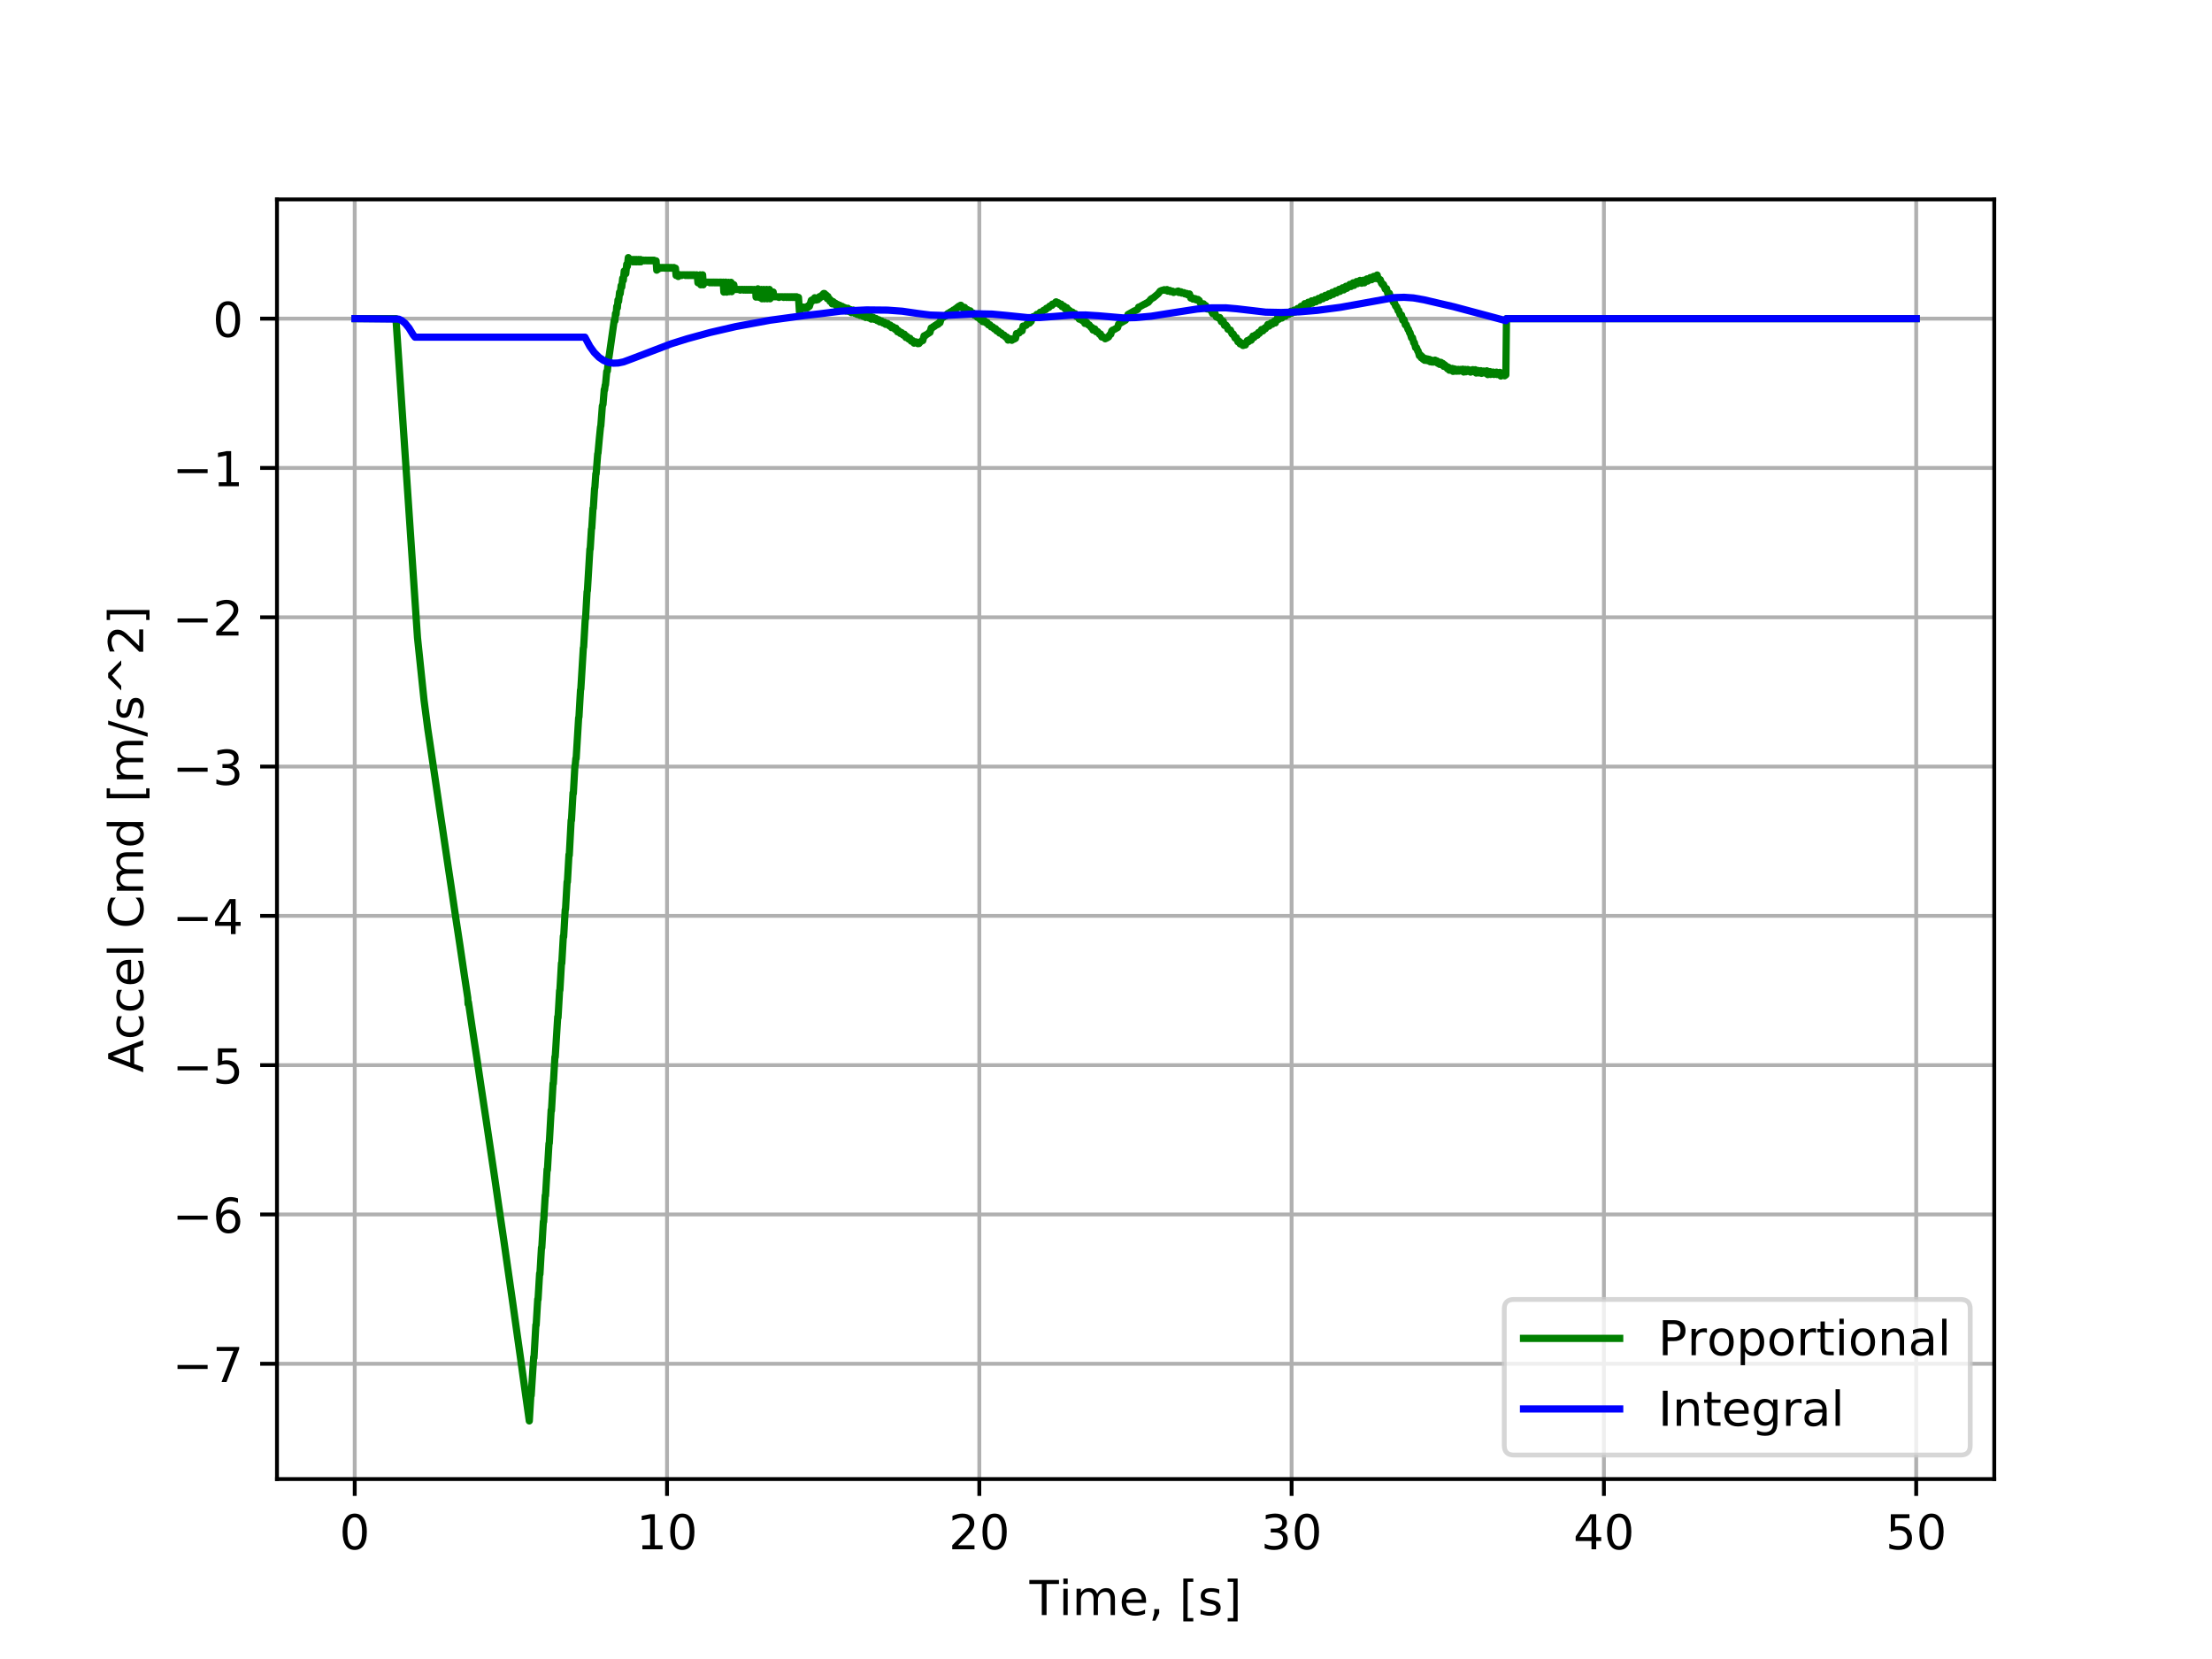 <?xml version="1.0" encoding="utf-8" standalone="no"?>
<!DOCTYPE svg PUBLIC "-//W3C//DTD SVG 1.1//EN"
  "http://www.w3.org/Graphics/SVG/1.1/DTD/svg11.dtd">
<!-- Created with matplotlib (http://matplotlib.org/) -->
<svg height="345pt" version="1.1" viewBox="0 0 460 345" width="460pt" xmlns="http://www.w3.org/2000/svg" xmlns:xlink="http://www.w3.org/1999/xlink">
 <defs>
  <style type="text/css">
*{stroke-linecap:butt;stroke-linejoin:round;}
  </style>
 </defs>
 <g id="figure_1">
  <g id="patch_1">
   <path d="M 0 345.6 
L 460.8 345.6 
L 460.8 0 
L 0 0 
z
" style="fill:#ffffff;"/>
  </g>
  <g id="axes_1">
   <g id="patch_2">
    <path d="M 57.6 307.584 
L 414.72 307.584 
L 414.72 41.472 
L 57.6 41.472 
z
" style="fill:#ffffff;"/>
   </g>
   <g id="matplotlib.axis_1">
    <g id="xtick_1">
     <g id="line2d_1">
      <path clip-path="url(#p06ecc1b782)" d="M 73.768 307.584 
L 73.768 41.472 
" style="fill:none;stroke:#b0b0b0;stroke-linecap:square;stroke-width:0.8;"/>
     </g>
     <g id="line2d_2">
      <defs>
       <path d="M 0 0 
L 0 3.5 
" id="m6fdcaa0d9f" style="stroke:#000000;stroke-width:0.8;"/>
      </defs>
      <g>
       <use style="stroke:#000000;stroke-width:0.8;" x="73.768" xlink:href="#m6fdcaa0d9f" y="307.584"/>
      </g>
     </g>
     <g id="text_1">
      <!-- 0 -->
      <defs>
       <path d="M 31.781 66.406 
Q 24.172 66.406 20.328 58.906 
Q 16.5 51.422 16.5 36.375 
Q 16.5 21.391 20.328 13.891 
Q 24.172 6.391 31.781 6.391 
Q 39.453 6.391 43.281 13.891 
Q 47.125 21.391 47.125 36.375 
Q 47.125 51.422 43.281 58.906 
Q 39.453 66.406 31.781 66.406 
z
M 31.781 74.219 
Q 44.047 74.219 50.516 64.516 
Q 56.984 54.828 56.984 36.375 
Q 56.984 17.969 50.516 8.266 
Q 44.047 -1.422 31.781 -1.422 
Q 19.531 -1.422 13.062 8.266 
Q 6.594 17.969 6.594 36.375 
Q 6.594 54.828 13.062 64.516 
Q 19.531 74.219 31.781 74.219 
z
" id="DejaVuSans-30"/>
      </defs>
      <g transform="translate(70.587 322.182)scale(0.1 -0.1)">
       <use xlink:href="#DejaVuSans-30"/>
      </g>
     </g>
    </g>
    <g id="xtick_2">
     <g id="line2d_3">
      <path clip-path="url(#p06ecc1b782)" d="M 138.712 307.584 
L 138.712 41.472 
" style="fill:none;stroke:#b0b0b0;stroke-linecap:square;stroke-width:0.8;"/>
     </g>
     <g id="line2d_4">
      <g>
       <use style="stroke:#000000;stroke-width:0.8;" x="138.712" xlink:href="#m6fdcaa0d9f" y="307.584"/>
      </g>
     </g>
     <g id="text_2">
      <!-- 10 -->
      <defs>
       <path d="M 12.406 8.297 
L 28.516 8.297 
L 28.516 63.922 
L 10.984 60.406 
L 10.984 69.391 
L 28.422 72.906 
L 38.281 72.906 
L 38.281 8.297 
L 54.391 8.297 
L 54.391 0 
L 12.406 0 
z
" id="DejaVuSans-31"/>
      </defs>
      <g transform="translate(132.349 322.182)scale(0.1 -0.1)">
       <use xlink:href="#DejaVuSans-31"/>
       <use x="63.623" xlink:href="#DejaVuSans-30"/>
      </g>
     </g>
    </g>
    <g id="xtick_3">
     <g id="line2d_5">
      <path clip-path="url(#p06ecc1b782)" d="M 203.656 307.584 
L 203.656 41.472 
" style="fill:none;stroke:#b0b0b0;stroke-linecap:square;stroke-width:0.8;"/>
     </g>
     <g id="line2d_6">
      <g>
       <use style="stroke:#000000;stroke-width:0.8;" x="203.656" xlink:href="#m6fdcaa0d9f" y="307.584"/>
      </g>
     </g>
     <g id="text_3">
      <!-- 20 -->
      <defs>
       <path d="M 19.188 8.297 
L 53.609 8.297 
L 53.609 0 
L 7.328 0 
L 7.328 8.297 
Q 12.938 14.109 22.625 23.891 
Q 32.328 33.688 34.812 36.531 
Q 39.547 41.844 41.422 45.531 
Q 43.312 49.219 43.312 52.781 
Q 43.312 58.594 39.234 62.25 
Q 35.156 65.922 28.609 65.922 
Q 23.969 65.922 18.812 64.312 
Q 13.672 62.703 7.812 59.422 
L 7.812 69.391 
Q 13.766 71.781 18.938 73 
Q 24.125 74.219 28.422 74.219 
Q 39.75 74.219 46.484 68.547 
Q 53.219 62.891 53.219 53.422 
Q 53.219 48.922 51.531 44.891 
Q 49.859 40.875 45.406 35.406 
Q 44.188 33.984 37.641 27.219 
Q 31.109 20.453 19.188 8.297 
z
" id="DejaVuSans-32"/>
      </defs>
      <g transform="translate(197.293 322.182)scale(0.1 -0.1)">
       <use xlink:href="#DejaVuSans-32"/>
       <use x="63.623" xlink:href="#DejaVuSans-30"/>
      </g>
     </g>
    </g>
    <g id="xtick_4">
     <g id="line2d_7">
      <path clip-path="url(#p06ecc1b782)" d="M 268.599 307.584 
L 268.599 41.472 
" style="fill:none;stroke:#b0b0b0;stroke-linecap:square;stroke-width:0.8;"/>
     </g>
     <g id="line2d_8">
      <g>
       <use style="stroke:#000000;stroke-width:0.8;" x="268.599" xlink:href="#m6fdcaa0d9f" y="307.584"/>
      </g>
     </g>
     <g id="text_4">
      <!-- 30 -->
      <defs>
       <path d="M 40.578 39.312 
Q 47.656 37.797 51.625 33 
Q 55.609 28.219 55.609 21.188 
Q 55.609 10.406 48.188 4.484 
Q 40.766 -1.422 27.094 -1.422 
Q 22.516 -1.422 17.656 -0.516 
Q 12.797 0.391 7.625 2.203 
L 7.625 11.719 
Q 11.719 9.328 16.594 8.109 
Q 21.484 6.891 26.812 6.891 
Q 36.078 6.891 40.938 10.547 
Q 45.797 14.203 45.797 21.188 
Q 45.797 27.641 41.281 31.266 
Q 36.766 34.906 28.719 34.906 
L 20.219 34.906 
L 20.219 43.016 
L 29.109 43.016 
Q 36.375 43.016 40.234 45.922 
Q 44.094 48.828 44.094 54.297 
Q 44.094 59.906 40.109 62.906 
Q 36.141 65.922 28.719 65.922 
Q 24.656 65.922 20.016 65.031 
Q 15.375 64.156 9.812 62.312 
L 9.812 71.094 
Q 15.438 72.656 20.344 73.438 
Q 25.25 74.219 29.594 74.219 
Q 40.828 74.219 47.359 69.109 
Q 53.906 64.016 53.906 55.328 
Q 53.906 49.266 50.438 45.094 
Q 46.969 40.922 40.578 39.312 
z
" id="DejaVuSans-33"/>
      </defs>
      <g transform="translate(262.237 322.182)scale(0.1 -0.1)">
       <use xlink:href="#DejaVuSans-33"/>
       <use x="63.623" xlink:href="#DejaVuSans-30"/>
      </g>
     </g>
    </g>
    <g id="xtick_5">
     <g id="line2d_9">
      <path clip-path="url(#p06ecc1b782)" d="M 333.543 307.584 
L 333.543 41.472 
" style="fill:none;stroke:#b0b0b0;stroke-linecap:square;stroke-width:0.8;"/>
     </g>
     <g id="line2d_10">
      <g>
       <use style="stroke:#000000;stroke-width:0.8;" x="333.543" xlink:href="#m6fdcaa0d9f" y="307.584"/>
      </g>
     </g>
     <g id="text_5">
      <!-- 40 -->
      <defs>
       <path d="M 37.797 64.312 
L 12.891 25.391 
L 37.797 25.391 
z
M 35.203 72.906 
L 47.609 72.906 
L 47.609 25.391 
L 58.016 25.391 
L 58.016 17.188 
L 47.609 17.188 
L 47.609 0 
L 37.797 0 
L 37.797 17.188 
L 4.891 17.188 
L 4.891 26.703 
z
" id="DejaVuSans-34"/>
      </defs>
      <g transform="translate(327.181 322.182)scale(0.1 -0.1)">
       <use xlink:href="#DejaVuSans-34"/>
       <use x="63.623" xlink:href="#DejaVuSans-30"/>
      </g>
     </g>
    </g>
    <g id="xtick_6">
     <g id="line2d_11">
      <path clip-path="url(#p06ecc1b782)" d="M 398.487 307.584 
L 398.487 41.472 
" style="fill:none;stroke:#b0b0b0;stroke-linecap:square;stroke-width:0.8;"/>
     </g>
     <g id="line2d_12">
      <g>
       <use style="stroke:#000000;stroke-width:0.8;" x="398.487" xlink:href="#m6fdcaa0d9f" y="307.584"/>
      </g>
     </g>
     <g id="text_6">
      <!-- 50 -->
      <defs>
       <path d="M 10.797 72.906 
L 49.516 72.906 
L 49.516 64.594 
L 19.828 64.594 
L 19.828 46.734 
Q 21.969 47.469 24.109 47.828 
Q 26.266 48.188 28.422 48.188 
Q 40.625 48.188 47.75 41.5 
Q 54.891 34.812 54.891 23.391 
Q 54.891 11.625 47.562 5.094 
Q 40.234 -1.422 26.906 -1.422 
Q 22.312 -1.422 17.547 -0.641 
Q 12.797 0.141 7.719 1.703 
L 7.719 11.625 
Q 12.109 9.234 16.797 8.062 
Q 21.484 6.891 26.703 6.891 
Q 35.156 6.891 40.078 11.328 
Q 45.016 15.766 45.016 23.391 
Q 45.016 31 40.078 35.438 
Q 35.156 39.891 26.703 39.891 
Q 22.75 39.891 18.812 39.016 
Q 14.891 38.141 10.797 36.281 
z
" id="DejaVuSans-35"/>
      </defs>
      <g transform="translate(392.125 322.182)scale(0.1 -0.1)">
       <use xlink:href="#DejaVuSans-35"/>
       <use x="63.623" xlink:href="#DejaVuSans-30"/>
      </g>
     </g>
    </g>
    <g id="text_7">
     <!-- Time, [s] -->
     <defs>
      <path d="M -0.297 72.906 
L 61.375 72.906 
L 61.375 64.594 
L 35.5 64.594 
L 35.5 0 
L 25.594 0 
L 25.594 64.594 
L -0.297 64.594 
z
" id="DejaVuSans-54"/>
      <path d="M 9.422 54.688 
L 18.406 54.688 
L 18.406 0 
L 9.422 0 
z
M 9.422 75.984 
L 18.406 75.984 
L 18.406 64.594 
L 9.422 64.594 
z
" id="DejaVuSans-69"/>
      <path d="M 52 44.188 
Q 55.375 50.25 60.062 53.125 
Q 64.75 56 71.094 56 
Q 79.641 56 84.281 50.016 
Q 88.922 44.047 88.922 33.016 
L 88.922 0 
L 79.891 0 
L 79.891 32.719 
Q 79.891 40.578 77.094 44.375 
Q 74.312 48.188 68.609 48.188 
Q 61.625 48.188 57.562 43.547 
Q 53.516 38.922 53.516 30.906 
L 53.516 0 
L 44.484 0 
L 44.484 32.719 
Q 44.484 40.625 41.703 44.406 
Q 38.922 48.188 33.109 48.188 
Q 26.219 48.188 22.156 43.531 
Q 18.109 38.875 18.109 30.906 
L 18.109 0 
L 9.078 0 
L 9.078 54.688 
L 18.109 54.688 
L 18.109 46.188 
Q 21.188 51.219 25.484 53.609 
Q 29.781 56 35.688 56 
Q 41.656 56 45.828 52.969 
Q 50 49.953 52 44.188 
z
" id="DejaVuSans-6d"/>
      <path d="M 56.203 29.594 
L 56.203 25.203 
L 14.891 25.203 
Q 15.484 15.922 20.484 11.062 
Q 25.484 6.203 34.422 6.203 
Q 39.594 6.203 44.453 7.469 
Q 49.312 8.734 54.109 11.281 
L 54.109 2.781 
Q 49.266 0.734 44.188 -0.344 
Q 39.109 -1.422 33.891 -1.422 
Q 20.797 -1.422 13.156 6.188 
Q 5.516 13.812 5.516 26.812 
Q 5.516 40.234 12.766 48.109 
Q 20.016 56 32.328 56 
Q 43.359 56 49.781 48.891 
Q 56.203 41.797 56.203 29.594 
z
M 47.219 32.234 
Q 47.125 39.594 43.094 43.984 
Q 39.062 48.391 32.422 48.391 
Q 24.906 48.391 20.391 44.141 
Q 15.875 39.891 15.188 32.172 
z
" id="DejaVuSans-65"/>
      <path d="M 11.719 12.406 
L 22.016 12.406 
L 22.016 4 
L 14.016 -11.625 
L 7.719 -11.625 
L 11.719 4 
z
" id="DejaVuSans-2c"/>
      <path id="DejaVuSans-20"/>
      <path d="M 8.594 75.984 
L 29.297 75.984 
L 29.297 69 
L 17.578 69 
L 17.578 -6.203 
L 29.297 -6.203 
L 29.297 -13.188 
L 8.594 -13.188 
z
" id="DejaVuSans-5b"/>
      <path d="M 44.281 53.078 
L 44.281 44.578 
Q 40.484 46.531 36.375 47.5 
Q 32.281 48.484 27.875 48.484 
Q 21.188 48.484 17.844 46.438 
Q 14.5 44.391 14.5 40.281 
Q 14.5 37.156 16.891 35.375 
Q 19.281 33.594 26.516 31.984 
L 29.594 31.297 
Q 39.156 29.25 43.188 25.516 
Q 47.219 21.781 47.219 15.094 
Q 47.219 7.469 41.188 3.016 
Q 35.156 -1.422 24.609 -1.422 
Q 20.219 -1.422 15.453 -0.562 
Q 10.688 0.297 5.422 2 
L 5.422 11.281 
Q 10.406 8.688 15.234 7.391 
Q 20.062 6.109 24.812 6.109 
Q 31.156 6.109 34.562 8.281 
Q 37.984 10.453 37.984 14.406 
Q 37.984 18.062 35.516 20.016 
Q 33.062 21.969 24.703 23.781 
L 21.578 24.516 
Q 13.234 26.266 9.516 29.906 
Q 5.812 33.547 5.812 39.891 
Q 5.812 47.609 11.281 51.797 
Q 16.75 56 26.812 56 
Q 31.781 56 36.172 55.266 
Q 40.578 54.547 44.281 53.078 
z
" id="DejaVuSans-73"/>
      <path d="M 30.422 75.984 
L 30.422 -13.188 
L 9.719 -13.188 
L 9.719 -6.203 
L 21.391 -6.203 
L 21.391 69 
L 9.719 69 
L 9.719 75.984 
z
" id="DejaVuSans-5d"/>
     </defs>
     <g transform="translate(214.088 335.861)scale(0.1 -0.1)">
      <use xlink:href="#DejaVuSans-54"/>
      <use x="61.037" xlink:href="#DejaVuSans-69"/>
      <use x="88.82" xlink:href="#DejaVuSans-6d"/>
      <use x="186.232" xlink:href="#DejaVuSans-65"/>
      <use x="247.756" xlink:href="#DejaVuSans-2c"/>
      <use x="279.543" xlink:href="#DejaVuSans-20"/>
      <use x="311.33" xlink:href="#DejaVuSans-5b"/>
      <use x="350.344" xlink:href="#DejaVuSans-73"/>
      <use x="402.443" xlink:href="#DejaVuSans-5d"/>
     </g>
    </g>
   </g>
   <g id="matplotlib.axis_2">
    <g id="ytick_1">
     <g id="line2d_13">
      <path clip-path="url(#p06ecc1b782)" d="M 57.6 283.604 
L 414.72 283.604 
" style="fill:none;stroke:#b0b0b0;stroke-linecap:square;stroke-width:0.8;"/>
     </g>
     <g id="line2d_14">
      <defs>
       <path d="M 0 0 
L -3.5 0 
" id="meefd6ab28c" style="stroke:#000000;stroke-width:0.8;"/>
      </defs>
      <g>
       <use style="stroke:#000000;stroke-width:0.8;" x="57.6" xlink:href="#meefd6ab28c" y="283.604"/>
      </g>
     </g>
     <g id="text_8">
      <!-- −7 -->
      <defs>
       <path d="M 10.594 35.5 
L 73.188 35.5 
L 73.188 27.203 
L 10.594 27.203 
z
" id="DejaVuSans-2212"/>
       <path d="M 8.203 72.906 
L 55.078 72.906 
L 55.078 68.703 
L 28.609 0 
L 18.312 0 
L 43.219 64.594 
L 8.203 64.594 
z
" id="DejaVuSans-37"/>
      </defs>
      <g transform="translate(35.858 287.404)scale(0.1 -0.1)">
       <use xlink:href="#DejaVuSans-2212"/>
       <use x="83.789" xlink:href="#DejaVuSans-37"/>
      </g>
     </g>
    </g>
    <g id="ytick_2">
     <g id="line2d_15">
      <path clip-path="url(#p06ecc1b782)" d="M 57.6 252.555 
L 414.72 252.555 
" style="fill:none;stroke:#b0b0b0;stroke-linecap:square;stroke-width:0.8;"/>
     </g>
     <g id="line2d_16">
      <g>
       <use style="stroke:#000000;stroke-width:0.8;" x="57.6" xlink:href="#meefd6ab28c" y="252.555"/>
      </g>
     </g>
     <g id="text_9">
      <!-- −6 -->
      <defs>
       <path d="M 33.016 40.375 
Q 26.375 40.375 22.484 35.828 
Q 18.609 31.297 18.609 23.391 
Q 18.609 15.531 22.484 10.953 
Q 26.375 6.391 33.016 6.391 
Q 39.656 6.391 43.531 10.953 
Q 47.406 15.531 47.406 23.391 
Q 47.406 31.297 43.531 35.828 
Q 39.656 40.375 33.016 40.375 
z
M 52.594 71.297 
L 52.594 62.312 
Q 48.875 64.062 45.094 64.984 
Q 41.312 65.922 37.594 65.922 
Q 27.828 65.922 22.672 59.328 
Q 17.531 52.734 16.797 39.406 
Q 19.672 43.656 24.016 45.922 
Q 28.375 48.188 33.594 48.188 
Q 44.578 48.188 50.953 41.516 
Q 57.328 34.859 57.328 23.391 
Q 57.328 12.156 50.688 5.359 
Q 44.047 -1.422 33.016 -1.422 
Q 20.359 -1.422 13.672 8.266 
Q 6.984 17.969 6.984 36.375 
Q 6.984 53.656 15.188 63.938 
Q 23.391 74.219 37.203 74.219 
Q 40.922 74.219 44.703 73.484 
Q 48.484 72.75 52.594 71.297 
z
" id="DejaVuSans-36"/>
      </defs>
      <g transform="translate(35.858 256.355)scale(0.1 -0.1)">
       <use xlink:href="#DejaVuSans-2212"/>
       <use x="83.789" xlink:href="#DejaVuSans-36"/>
      </g>
     </g>
    </g>
    <g id="ytick_3">
     <g id="line2d_17">
      <path clip-path="url(#p06ecc1b782)" d="M 57.6 221.507 
L 414.72 221.507 
" style="fill:none;stroke:#b0b0b0;stroke-linecap:square;stroke-width:0.8;"/>
     </g>
     <g id="line2d_18">
      <g>
       <use style="stroke:#000000;stroke-width:0.8;" x="57.6" xlink:href="#meefd6ab28c" y="221.507"/>
      </g>
     </g>
     <g id="text_10">
      <!-- −5 -->
      <g transform="translate(35.858 225.306)scale(0.1 -0.1)">
       <use xlink:href="#DejaVuSans-2212"/>
       <use x="83.789" xlink:href="#DejaVuSans-35"/>
      </g>
     </g>
    </g>
    <g id="ytick_4">
     <g id="line2d_19">
      <path clip-path="url(#p06ecc1b782)" d="M 57.6 190.458 
L 414.72 190.458 
" style="fill:none;stroke:#b0b0b0;stroke-linecap:square;stroke-width:0.8;"/>
     </g>
     <g id="line2d_20">
      <g>
       <use style="stroke:#000000;stroke-width:0.8;" x="57.6" xlink:href="#meefd6ab28c" y="190.458"/>
      </g>
     </g>
     <g id="text_11">
      <!-- −4 -->
      <g transform="translate(35.858 194.257)scale(0.1 -0.1)">
       <use xlink:href="#DejaVuSans-2212"/>
       <use x="83.789" xlink:href="#DejaVuSans-34"/>
      </g>
     </g>
    </g>
    <g id="ytick_5">
     <g id="line2d_21">
      <path clip-path="url(#p06ecc1b782)" d="M 57.6 159.409 
L 414.72 159.409 
" style="fill:none;stroke:#b0b0b0;stroke-linecap:square;stroke-width:0.8;"/>
     </g>
     <g id="line2d_22">
      <g>
       <use style="stroke:#000000;stroke-width:0.8;" x="57.6" xlink:href="#meefd6ab28c" y="159.409"/>
      </g>
     </g>
     <g id="text_12">
      <!-- −3 -->
      <g transform="translate(35.858 163.208)scale(0.1 -0.1)">
       <use xlink:href="#DejaVuSans-2212"/>
       <use x="83.789" xlink:href="#DejaVuSans-33"/>
      </g>
     </g>
    </g>
    <g id="ytick_6">
     <g id="line2d_23">
      <path clip-path="url(#p06ecc1b782)" d="M 57.6 128.36 
L 414.72 128.36 
" style="fill:none;stroke:#b0b0b0;stroke-linecap:square;stroke-width:0.8;"/>
     </g>
     <g id="line2d_24">
      <g>
       <use style="stroke:#000000;stroke-width:0.8;" x="57.6" xlink:href="#meefd6ab28c" y="128.36"/>
      </g>
     </g>
     <g id="text_13">
      <!-- −2 -->
      <g transform="translate(35.858 132.159)scale(0.1 -0.1)">
       <use xlink:href="#DejaVuSans-2212"/>
       <use x="83.789" xlink:href="#DejaVuSans-32"/>
      </g>
     </g>
    </g>
    <g id="ytick_7">
     <g id="line2d_25">
      <path clip-path="url(#p06ecc1b782)" d="M 57.6 97.311 
L 414.72 97.311 
" style="fill:none;stroke:#b0b0b0;stroke-linecap:square;stroke-width:0.8;"/>
     </g>
     <g id="line2d_26">
      <g>
       <use style="stroke:#000000;stroke-width:0.8;" x="57.6" xlink:href="#meefd6ab28c" y="97.311"/>
      </g>
     </g>
     <g id="text_14">
      <!-- −1 -->
      <g transform="translate(35.858 101.111)scale(0.1 -0.1)">
       <use xlink:href="#DejaVuSans-2212"/>
       <use x="83.789" xlink:href="#DejaVuSans-31"/>
      </g>
     </g>
    </g>
    <g id="ytick_8">
     <g id="line2d_27">
      <path clip-path="url(#p06ecc1b782)" d="M 57.6 66.263 
L 414.72 66.263 
" style="fill:none;stroke:#b0b0b0;stroke-linecap:square;stroke-width:0.8;"/>
     </g>
     <g id="line2d_28">
      <g>
       <use style="stroke:#000000;stroke-width:0.8;" x="57.6" xlink:href="#meefd6ab28c" y="66.263"/>
      </g>
     </g>
     <g id="text_15">
      <!-- 0 -->
      <g transform="translate(44.237 70.062)scale(0.1 -0.1)">
       <use xlink:href="#DejaVuSans-30"/>
      </g>
     </g>
    </g>
    <g id="text_16">
     <!-- Accel Cmd [m/s^2] -->
     <defs>
      <path d="M 34.188 63.188 
L 20.797 26.906 
L 47.609 26.906 
z
M 28.609 72.906 
L 39.797 72.906 
L 67.578 0 
L 57.328 0 
L 50.688 18.703 
L 17.828 18.703 
L 11.188 0 
L 0.781 0 
z
" id="DejaVuSans-41"/>
      <path d="M 48.781 52.594 
L 48.781 44.188 
Q 44.969 46.297 41.141 47.344 
Q 37.312 48.391 33.406 48.391 
Q 24.656 48.391 19.812 42.844 
Q 14.984 37.312 14.984 27.297 
Q 14.984 17.281 19.812 11.734 
Q 24.656 6.203 33.406 6.203 
Q 37.312 6.203 41.141 7.25 
Q 44.969 8.297 48.781 10.406 
L 48.781 2.094 
Q 45.016 0.344 40.984 -0.531 
Q 36.969 -1.422 32.422 -1.422 
Q 20.062 -1.422 12.781 6.344 
Q 5.516 14.109 5.516 27.297 
Q 5.516 40.672 12.859 48.328 
Q 20.219 56 33.016 56 
Q 37.156 56 41.109 55.141 
Q 45.062 54.297 48.781 52.594 
z
" id="DejaVuSans-63"/>
      <path d="M 9.422 75.984 
L 18.406 75.984 
L 18.406 0 
L 9.422 0 
z
" id="DejaVuSans-6c"/>
      <path d="M 64.406 67.281 
L 64.406 56.891 
Q 59.422 61.531 53.781 63.812 
Q 48.141 66.109 41.797 66.109 
Q 29.297 66.109 22.656 58.469 
Q 16.016 50.828 16.016 36.375 
Q 16.016 21.969 22.656 14.328 
Q 29.297 6.688 41.797 6.688 
Q 48.141 6.688 53.781 8.984 
Q 59.422 11.281 64.406 15.922 
L 64.406 5.609 
Q 59.234 2.094 53.438 0.328 
Q 47.656 -1.422 41.219 -1.422 
Q 24.656 -1.422 15.125 8.703 
Q 5.609 18.844 5.609 36.375 
Q 5.609 53.953 15.125 64.078 
Q 24.656 74.219 41.219 74.219 
Q 47.75 74.219 53.531 72.484 
Q 59.328 70.75 64.406 67.281 
z
" id="DejaVuSans-43"/>
      <path d="M 45.406 46.391 
L 45.406 75.984 
L 54.391 75.984 
L 54.391 0 
L 45.406 0 
L 45.406 8.203 
Q 42.578 3.328 38.25 0.953 
Q 33.938 -1.422 27.875 -1.422 
Q 17.969 -1.422 11.734 6.484 
Q 5.516 14.406 5.516 27.297 
Q 5.516 40.188 11.734 48.094 
Q 17.969 56 27.875 56 
Q 33.938 56 38.25 53.625 
Q 42.578 51.266 45.406 46.391 
z
M 14.797 27.297 
Q 14.797 17.391 18.875 11.75 
Q 22.953 6.109 30.078 6.109 
Q 37.203 6.109 41.297 11.75 
Q 45.406 17.391 45.406 27.297 
Q 45.406 37.203 41.297 42.844 
Q 37.203 48.484 30.078 48.484 
Q 22.953 48.484 18.875 42.844 
Q 14.797 37.203 14.797 27.297 
z
" id="DejaVuSans-64"/>
      <path d="M 25.391 72.906 
L 33.688 72.906 
L 8.297 -9.281 
L 0 -9.281 
z
" id="DejaVuSans-2f"/>
      <path d="M 46.688 72.906 
L 73.188 45.703 
L 63.375 45.703 
L 41.891 64.984 
L 20.406 45.703 
L 10.594 45.703 
L 37.109 72.906 
z
" id="DejaVuSans-5e"/>
     </defs>
     <g transform="translate(29.778 223.058)rotate(-90)scale(0.1 -0.1)">
      <use xlink:href="#DejaVuSans-41"/>
      <use x="68.393" xlink:href="#DejaVuSans-63"/>
      <use x="123.373" xlink:href="#DejaVuSans-63"/>
      <use x="178.354" xlink:href="#DejaVuSans-65"/>
      <use x="239.877" xlink:href="#DejaVuSans-6c"/>
      <use x="267.66" xlink:href="#DejaVuSans-20"/>
      <use x="299.447" xlink:href="#DejaVuSans-43"/>
      <use x="369.271" xlink:href="#DejaVuSans-6d"/>
      <use x="466.684" xlink:href="#DejaVuSans-64"/>
      <use x="530.16" xlink:href="#DejaVuSans-20"/>
      <use x="561.947" xlink:href="#DejaVuSans-5b"/>
      <use x="600.961" xlink:href="#DejaVuSans-6d"/>
      <use x="698.373" xlink:href="#DejaVuSans-2f"/>
      <use x="732.064" xlink:href="#DejaVuSans-73"/>
      <use x="784.164" xlink:href="#DejaVuSans-5e"/>
      <use x="867.953" xlink:href="#DejaVuSans-32"/>
      <use x="931.576" xlink:href="#DejaVuSans-5d"/>
     </g>
    </g>
   </g>
   <g id="line2d_29">
    <path clip-path="url(#p06ecc1b782)" d="M 73.833 66.263 
L 82.34 66.263 
L 86.822 132.626 
L 88.185 145.64 
L 88.965 151.627 
L 89.419 154.661 
L 91.433 168.335 
L 91.952 171.799 
L 93.251 180.584 
L 93.835 184.474 
L 94.939 191.938 
L 95.654 196.64 
L 96.628 203.231 
L 97.277 207.506 
L 97.342 208.787 
L 97.407 208.386 
L 98.252 214.074 
L 99.226 220.471 
L 100.005 225.738 
L 101.109 233.023 
L 101.824 237.859 
L 102.863 244.85 
L 103.642 250.276 
L 104.746 257.781 
L 105.59 263.7 
L 106.564 270.491 
L 107.409 276.495 
L 108.513 284.345 
L 109.357 290.441 
L 110.071 295.488 
L 110.396 290.148 
L 110.461 290.216 
L 110.981 282.206 
L 111.046 282.389 
L 111.435 275.519 
L 111.5 275.582 
L 111.825 270.176 
L 111.89 270.237 
L 112.215 264.813 
L 112.28 264.991 
L 112.604 259.43 
L 112.669 259.481 
L 112.994 254.021 
L 113.059 254.077 
L 113.384 248.599 
L 113.449 248.654 
L 113.773 243.158 
L 113.838 243.331 
L 114.163 237.818 
L 114.228 237.741 
L 114.617 230.815 
L 114.682 230.986 
L 115.007 225.311 
L 115.072 225.352 
L 115.397 219.781 
L 115.462 219.826 
L 115.981 211.458 
L 116.046 211.624 
L 116.371 206.008 
L 116.436 205.921 
L 116.761 200.287 
L 116.826 200.326 
L 117.15 194.675 
L 117.215 194.837 
L 117.54 189.167 
L 117.605 189.074 
L 117.93 183.386 
L 117.995 183.421 
L 118.319 177.715 
L 118.384 177.873 
L 118.774 170.581 
L 118.839 170.612 
L 119.164 164.866 
L 119.229 165.022 
L 119.553 159.296 
L 119.618 159.156 
L 119.748 157.73 
L 119.813 157.757 
L 120.333 149.273 
L 120.398 149.102 
L 120.722 143.473 
L 120.787 143.309 
L 121.307 134.739 
L 121.372 134.581 
L 121.696 128.889 
L 121.761 128.74 
L 122.086 123.022 
L 122.151 122.879 
L 122.671 114.181 
L 122.735 114.179 
L 122.995 110.006 
L 123.06 109.881 
L 123.32 105.693 
L 123.385 105.702 
L 123.645 101.577 
L 123.71 101.379 
L 123.904 98.526 
L 123.969 98.539 
L 124.294 94.391 
L 124.359 94.214 
L 124.619 91.367 
L 124.879 88.776 
L 124.944 88.597 
L 125.268 84.369 
L 125.398 84.141 
L 125.658 80.99 
L 125.723 81.125 
L 125.853 80.079 
L 125.918 80.031 
L 126.178 77.249 
L 126.307 77.152 
L 126.567 74.366 
L 126.632 74.317 
L 127.736 66.573 
L 127.801 66.657 
L 127.866 66.74 
L 127.996 65.192 
L 128.061 65.276 
L 128.126 65.359 
L 128.256 63.717 
L 128.321 63.8 
L 128.386 64.017 
L 128.515 62.372 
L 128.58 62.455 
L 128.645 62.672 
L 128.775 61.4 
L 128.84 60.774 
L 128.905 60.857 
L 128.97 61.075 
L 129.1 60.013 
L 129.165 59.389 
L 129.23 59.472 
L 129.295 59.689 
L 129.49 57.868 
L 129.555 58.085 
L 129.62 58.302 
L 129.814 56.347 
L 129.944 56.781 
L 130.009 56.479 
L 130.074 56.696 
L 130.139 56.913 
L 130.334 54.957 
L 130.464 55.391 
L 130.659 53.568 
L 130.789 53.836 
L 130.853 54.188 
L 130.918 53.836 
L 130.983 54.322 
L 131.048 53.969 
L 131.178 53.969 
L 131.243 54.321 
L 131.373 53.969 
L 131.438 54.321 
L 131.568 53.968 
L 131.633 54.455 
L 131.763 53.968 
L 131.828 53.968 
L 131.893 54.32 
L 132.022 53.968 
L 132.087 54.454 
L 132.152 54.102 
L 132.282 53.967 
L 132.347 53.967 
L 132.412 54.454 
L 132.477 54.101 
L 132.607 54.101 
L 132.737 53.967 
L 132.802 53.967 
L 132.867 54.453 
L 132.932 54.101 
L 133.062 54.236 
L 133.191 53.967 
L 133.256 54.453 
L 133.321 54.236 
L 133.451 54.236 
L 133.581 54.101 
L 133.906 54.101 
L 134.036 54.236 
L 134.101 54.236 
L 134.231 54.102 
L 134.36 54.102 
L 134.49 54.236 
L 134.555 54.236 
L 134.685 54.102 
L 134.815 54.237 
L 134.88 54.237 
L 134.945 54.103 
L 135.075 54.237 
L 135.14 54.237 
L 135.205 54.103 
L 135.335 54.238 
L 135.4 54.238 
L 135.464 54.103 
L 135.594 54.238 
L 135.659 54.238 
L 135.724 54.104 
L 135.854 54.239 
L 135.919 54.239 
L 135.984 54.104 
L 136.114 54.239 
L 136.439 54.24 
L 136.569 56.185 
L 136.763 55.625 
L 136.828 55.491 
L 136.893 55.977 
L 136.958 55.625 
L 137.413 55.625 
L 137.543 55.76 
L 137.608 55.76 
L 137.738 55.626 
L 137.997 55.626 
L 138.127 55.76 
L 138.192 55.76 
L 138.322 55.626 
L 138.452 55.761 
L 138.517 55.761 
L 138.647 55.626 
L 138.777 55.761 
L 138.842 55.761 
L 138.907 55.627 
L 139.036 55.761 
L 139.101 55.761 
L 139.166 55.627 
L 139.296 55.762 
L 139.361 55.762 
L 139.426 55.628 
L 139.556 55.762 
L 139.621 55.762 
L 139.686 55.628 
L 139.816 55.762 
L 140.076 55.763 
L 140.14 55.629 
L 140.27 55.763 
L 140.465 55.764 
L 140.595 57.283 
L 140.725 57.283 
L 140.92 57.014 
L 140.985 57.014 
L 141.05 57.5 
L 141.115 57.148 
L 141.569 57.148 
L 141.699 57.283 
L 141.764 57.283 
L 141.894 57.149 
L 142.413 57.149 
L 142.543 57.283 
L 142.608 57.283 
L 142.738 57.149 
L 142.803 57.149 
L 142.933 57.283 
L 142.998 57.283 
L 143.063 57.149 
L 143.193 57.284 
L 143.258 57.284 
L 143.388 57.15 
L 143.518 57.284 
L 143.582 57.284 
L 143.647 57.15 
L 143.777 57.284 
L 143.842 57.284 
L 143.907 57.15 
L 144.037 57.285 
L 144.102 57.285 
L 144.167 57.151 
L 144.297 57.285 
L 144.362 57.285 
L 144.427 57.151 
L 144.557 57.285 
L 144.816 57.286 
L 144.881 57.152 
L 145.011 57.286 
L 145.141 58.805 
L 145.271 58.805 
L 145.401 58.536 
L 145.596 57.152 
L 145.726 59.23 
L 146.115 57.152 
L 146.245 59.23 
L 146.44 58.671 
L 147.479 58.671 
L 147.609 58.805 
L 147.674 58.805 
L 147.804 58.671 
L 147.934 58.671 
L 148.064 58.805 
L 148.129 58.805 
L 148.258 58.671 
L 148.388 58.671 
L 148.518 58.805 
L 148.583 58.805 
L 148.648 58.671 
L 148.778 58.806 
L 148.843 58.806 
L 148.908 58.672 
L 149.038 58.806 
L 149.103 58.806 
L 149.233 58.672 
L 149.362 58.806 
L 149.622 58.807 
L 149.687 58.672 
L 149.817 58.807 
L 149.882 58.807 
L 149.947 58.673 
L 150.077 58.807 
L 150.337 58.807 
L 150.402 58.673 
L 150.531 60.75 
L 150.921 58.673 
L 151.116 60.75 
L 151.246 60.191 
L 151.311 60.191 
L 151.506 58.712 
L 151.636 60.655 
L 151.765 60.191 
L 151.83 60.191 
L 152.025 58.712 
L 152.155 60.655 
L 152.285 60.191 
L 152.48 60.191 
L 152.61 59.205 
L 152.74 60.191 
L 153.779 60.191 
L 153.909 60.326 
L 153.973 60.326 
L 154.103 60.192 
L 154.493 60.192 
L 154.623 60.326 
L 154.688 60.326 
L 154.818 60.192 
L 154.883 60.192 
L 155.013 60.326 
L 155.078 60.326 
L 155.207 60.192 
L 155.337 60.326 
L 155.402 60.326 
L 155.532 60.192 
L 155.662 60.326 
L 155.727 60.326 
L 155.857 60.192 
L 155.987 60.327 
L 156.052 60.327 
L 156.117 60.193 
L 156.247 60.327 
L 156.311 60.327 
L 156.376 60.193 
L 156.506 60.327 
L 156.766 60.327 
L 156.831 60.193 
L 156.961 60.327 
L 157.156 60.328 
L 157.221 61.784 
L 157.286 61.711 
L 157.351 61.711 
L 157.61 60.06 
L 157.87 61.845 
L 158 61.845 
L 158.195 60.594 
L 158.325 60.194 
L 158.455 62.136 
L 158.844 60.194 
L 158.974 62.136 
L 159.104 61.711 
L 159.169 61.711 
L 159.429 60.194 
L 159.559 62.136 
L 159.754 61.711 
L 159.818 61.577 
L 160.013 60.194 
L 160.143 62.136 
L 160.273 61.711 
L 160.663 61.711 
L 160.793 60.728 
L 160.922 61.711 
L 161.832 61.711 
L 161.962 61.845 
L 162.027 61.845 
L 162.156 61.711 
L 162.806 61.711 
L 162.936 61.845 
L 163.001 61.845 
L 163.131 61.711 
L 163.39 61.711 
L 163.52 61.845 
L 163.585 61.845 
L 163.715 61.711 
L 163.845 61.711 
L 163.975 61.845 
L 164.04 61.845 
L 164.17 61.712 
L 164.3 61.846 
L 164.365 61.846 
L 164.494 61.712 
L 164.559 61.712 
L 164.689 61.846 
L 164.754 61.846 
L 164.819 61.712 
L 164.949 61.846 
L 165.014 61.846 
L 165.144 61.712 
L 165.274 61.846 
L 165.339 61.846 
L 165.404 61.712 
L 165.534 61.846 
L 165.598 61.846 
L 165.663 61.712 
L 165.793 61.846 
L 166.053 61.847 
L 166.248 64.813 
L 166.313 64.813 
L 166.573 63.921 
L 166.638 63.921 
L 166.703 64.096 
L 166.832 63.92 
L 166.897 64.096 
L 167.027 63.853 
L 167.092 64.096 
L 167.157 63.92 
L 167.222 64.096 
L 167.287 63.92 
L 167.352 64.163 
L 167.547 63.853 
L 167.612 64.096 
L 167.677 63.92 
L 167.742 64.096 
L 167.871 63.825 
L 167.936 64.001 
L 168.066 63.58 
L 168.131 63.823 
L 168.196 63.637 
L 168.261 63.459 
L 168.326 63.702 
L 168.716 62.454 
L 168.781 62.696 
L 168.911 62.342 
L 168.976 62.585 
L 169.04 62.407 
L 169.105 62.241 
L 169.17 62.484 
L 169.43 61.914 
L 169.56 62.4 
L 169.625 62.337 
L 169.755 62.404 
L 169.95 62.178 
L 170.015 62.077 
L 170.08 62.32 
L 170.274 61.919 
L 170.339 61.919 
L 170.404 61.693 
L 170.469 62.003 
L 170.664 61.601 
L 170.729 61.601 
L 170.859 61.443 
L 170.924 61.686 
L 170.989 61.508 
L 171.184 61.126 
L 171.314 61.025 
L 171.443 61.035 
L 171.573 61.587 
L 171.638 61.466 
L 171.768 61.308 
L 172.028 62.106 
L 172.158 61.638 
L 172.288 62.19 
L 172.353 62.125 
L 172.483 62.135 
L 172.612 62.688 
L 172.677 62.623 
L 172.807 62.464 
L 173.067 63.193 
L 173.262 62.725 
L 173.522 63.268 
L 173.651 63.042 
L 173.716 63.042 
L 173.911 63.585 
L 173.976 63.416 
L 174.041 63.592 
L 174.171 63.292 
L 174.366 64.02 
L 174.561 63.655 
L 174.626 63.486 
L 174.82 64.214 
L 174.95 63.893 
L 175.015 64.136 
L 175.145 63.714 
L 175.34 64.441 
L 175.405 64.244 
L 175.47 64.42 
L 175.6 63.941 
L 175.665 64.183 
L 175.73 63.998 
L 175.925 64.658 
L 175.989 64.417 
L 176.054 64.281 
L 176.119 64.523 
L 176.314 64.101 
L 176.509 64.762 
L 176.574 64.553 
L 176.639 64.553 
L 176.704 64.383 
L 176.769 64.559 
L 176.834 64.373 
L 177.029 65.034 
L 177.223 64.654 
L 177.288 64.83 
L 177.418 64.474 
L 177.743 65.167 
L 177.938 64.743 
L 178.003 64.919 
L 178.068 64.733 
L 178.263 65.394 
L 178.327 65.183 
L 178.392 65.012 
L 178.457 65.255 
L 178.522 65.002 
L 178.587 65.245 
L 178.652 64.937 
L 178.847 65.598 
L 178.977 65.281 
L 179.042 65.456 
L 179.172 65.1 
L 179.496 65.791 
L 179.691 65.367 
L 179.756 65.543 
L 179.821 65.356 
L 180.016 66.018 
L 180.081 65.804 
L 180.211 65.633 
L 180.276 65.809 
L 180.406 65.385 
L 180.6 66.046 
L 180.665 65.898 
L 180.73 66.141 
L 180.795 65.888 
L 180.86 66.131 
L 180.99 65.706 
L 181.185 66.368 
L 181.25 66.163 
L 181.315 66.339 
L 181.38 66.152 
L 181.445 66.328 
L 181.575 65.97 
L 181.834 66.416 
L 182.029 66.405 
L 182.159 66.223 
L 182.419 66.678 
L 182.744 66.486 
L 182.938 66.94 
L 183.068 66.93 
L 183.133 66.93 
L 183.263 66.747 
L 183.328 66.747 
L 183.653 67.19 
L 183.718 67.18 
L 183.848 67.008 
L 183.913 66.997 
L 184.172 67.451 
L 184.367 67.44 
L 184.497 67.257 
L 184.562 67.257 
L 184.952 67.78 
L 185.082 67.608 
L 185.147 67.604 
L 185.406 68.137 
L 185.601 68.133 
L 185.731 67.955 
L 186.121 68.482 
L 186.251 68.477 
L 186.316 68.236 
L 186.381 68.42 
L 186.64 69.003 
L 186.835 68.756 
L 186.965 69.003 
L 187.225 69.342 
L 187.29 69.342 
L 187.355 69.099 
L 187.42 69.162 
L 187.485 69.162 
L 187.809 69.682 
L 187.939 69.677 
L 188.004 69.677 
L 188.069 69.496 
L 188.394 70.196 
L 188.589 69.947 
L 188.718 70.194 
L 188.978 70.526 
L 189.108 70.459 
L 189.238 70.343 
L 189.498 70.946 
L 189.563 70.857 
L 189.693 70.852 
L 189.823 70.847 
L 190.082 71.364 
L 190.472 71.102 
L 190.537 71.102 
L 190.862 71.467 
L 191.121 71.441 
L 191.186 71.188 
L 191.251 71.244 
L 191.706 70.864 
L 191.901 70.832 
L 192.161 69.842 
L 192.355 69.87 
L 192.485 69.665 
L 192.745 69.553 
L 192.94 69.397 
L 193.135 69.295 
L 193.265 69.089 
L 193.394 69.127 
L 193.654 68.201 
L 193.914 68.153 
L 194.044 67.945 
L 194.304 67.896 
L 194.434 67.687 
L 194.693 67.637 
L 194.823 67.427 
L 195.083 67.444 
L 195.213 67.171 
L 195.473 67.12 
L 195.732 66.258 
L 195.862 66.171 
L 195.992 65.957 
L 196.187 65.985 
L 196.577 65.663 
L 196.642 65.718 
L 196.836 65.428 
L 197.031 65.455 
L 197.096 65.191 
L 197.161 65.245 
L 197.356 65.211 
L 197.551 64.918 
L 197.746 64.944 
L 197.876 64.733 
L 198.135 64.683 
L 198.265 64.47 
L 198.525 64.42 
L 198.72 64.192 
L 198.915 64.155 
L 199.045 63.941 
L 199.174 63.919 
L 199.304 63.896 
L 199.369 63.689 
L 199.434 63.741 
L 199.759 63.487 
L 199.824 63.48 
L 200.278 64.132 
L 200.603 63.922 
L 200.798 64.427 
L 200.863 64.399 
L 201.188 64.383 
L 201.512 64.849 
L 201.772 64.636 
L 202.032 65.304 
L 202.162 65.099 
L 202.357 65.091 
L 202.616 65.559 
L 202.941 65.543 
L 203.266 66 
L 203.396 65.992 
L 203.526 65.725 
L 203.85 66.447 
L 204.045 66.17 
L 204.175 66.421 
L 204.37 66.891 
L 204.435 66.681 
L 204.695 66.672 
L 205.019 67.121 
L 205.279 67.044 
L 205.539 67.558 
L 205.864 67.54 
L 206.123 67.993 
L 206.448 67.974 
L 206.773 68.415 
L 207.033 68.338 
L 207.292 68.843 
L 207.617 68.825 
L 207.877 69.269 
L 208.202 69.25 
L 208.526 69.682 
L 208.786 69.672 
L 209.111 70.101 
L 209.371 70.081 
L 209.63 70.726 
L 209.825 70.439 
L 210.215 70.466 
L 210.41 70.771 
L 210.605 70.635 
L 210.994 70.475 
L 211.189 70.355 
L 211.384 69.362 
L 211.579 69.357 
L 211.968 69.22 
L 212.163 68.875 
L 212.553 68.804 
L 212.748 67.808 
L 212.943 67.8 
L 213.397 67.647 
L 213.527 67.386 
L 214.112 67.185 
L 214.241 66.921 
L 214.436 66.853 
L 214.631 66.141 
L 214.761 66.096 
L 214.891 65.831 
L 215.021 65.853 
L 215.475 65.701 
L 215.605 65.377 
L 216.125 65.267 
L 216.32 64.917 
L 216.45 64.937 
L 216.839 64.747 
L 217.034 64.518 
L 217.164 64.481 
L 217.489 64.369 
L 217.619 64.107 
L 218.138 63.93 
L 218.268 63.665 
L 218.788 63.498 
L 218.852 63.244 
L 218.917 63.286 
L 219.112 63.166 
L 219.437 63.06 
L 219.567 62.792 
L 219.632 62.765 
L 219.827 62.972 
L 220.086 62.958 
L 220.346 63.324 
L 220.671 63.241 
L 220.866 63.769 
L 221.061 63.658 
L 221.255 63.644 
L 221.515 64.252 
L 221.58 64.237 
L 221.71 64.003 
L 221.84 63.988 
L 222.23 64.579 
L 222.424 64.565 
L 222.684 64.918 
L 223.009 64.888 
L 223.269 65.49 
L 223.593 65.222 
L 223.853 65.822 
L 224.178 65.792 
L 224.438 66.376 
L 224.568 66.135 
L 224.762 66.051 
L 225.087 66.701 
L 225.347 66.671 
L 225.607 67.266 
L 225.672 67.251 
L 225.801 67.006 
L 225.931 66.991 
L 226.321 67.568 
L 226.516 67.553 
L 226.905 68.113 
L 227.1 68.098 
L 227.295 68.636 
L 227.425 68.37 
L 227.62 68.407 
L 227.685 68.407 
L 227.945 68.994 
L 228.269 68.963 
L 228.659 69.533 
L 228.854 69.449 
L 229.114 70.085 
L 229.568 70.12 
L 229.828 70.452 
L 230.218 70.272 
L 230.477 70.107 
L 230.542 70.075 
L 230.737 69.665 
L 230.932 69.496 
L 230.997 69.516 
L 231.192 68.817 
L 231.387 68.646 
L 231.581 68.596 
L 232.426 68.107 
L 232.621 67.4 
L 234.049 66.587 
L 234.179 66.234 
L 234.374 66.118 
L 234.569 65.401 
L 235.998 64.596 
L 236.128 64.587 
L 236.582 64.337 
L 236.777 63.868 
L 236.907 63.857 
L 238.076 63.2 
L 238.141 63.23 
L 238.401 63.02 
L 238.466 63.05 
L 238.725 62.839 
L 238.79 62.868 
L 239.375 62.168 
L 239.894 61.885 
L 240.868 61.062 
L 241.258 60.546 
L 241.583 60.399 
L 241.908 60.322 
L 242.102 60.245 
L 242.232 60.366 
L 242.362 60.316 
L 242.687 60.217 
L 242.817 60.534 
L 243.077 60.435 
L 243.271 60.386 
L 243.401 60.652 
L 243.661 60.603 
L 243.791 60.553 
L 243.856 60.554 
L 244.051 60.819 
L 244.31 60.72 
L 244.57 60.671 
L 244.7 60.621 
L 245.025 60.521 
L 245.155 60.836 
L 245.415 60.736 
L 245.609 60.687 
L 245.739 60.951 
L 245.999 60.902 
L 246.129 60.851 
L 246.194 60.852 
L 246.389 61.116 
L 246.648 61.015 
L 246.778 61.017 
L 246.908 61.278 
L 246.973 61.202 
L 247.168 61.178 
L 247.363 61.128 
L 247.623 61.986 
L 247.688 61.956 
L 247.882 61.934 
L 247.947 61.935 
L 248.077 62.196 
L 248.337 62.148 
L 248.467 62.096 
L 248.532 62.098 
L 248.727 62.359 
L 248.986 62.258 
L 249.116 62.261 
L 249.246 62.518 
L 249.311 62.443 
L 249.376 62.468 
L 249.636 63.067 
L 249.701 63.015 
L 249.831 63.326 
L 250.09 63.226 
L 250.285 63.178 
L 250.415 63.435 
L 250.74 63.546 
L 251 64.244 
L 251.259 64.199 
L 251.454 64.072 
L 251.584 64.403 
L 251.779 64.359 
L 252.169 65.213 
L 252.428 65.113 
L 252.623 65.066 
L 252.948 65.925 
L 253.273 66.037 
L 253.403 66.136 
L 253.662 66.033 
L 253.987 66.895 
L 254.312 66.852 
L 254.377 66.796 
L 254.637 67.669 
L 254.701 67.632 
L 254.896 67.61 
L 254.961 67.613 
L 255.091 67.867 
L 255.156 67.87 
L 255.351 68.474 
L 255.416 68.401 
L 255.611 68.589 
L 255.741 68.685 
L 255.87 68.636 
L 256.195 69.406 
L 256.26 69.498 
L 256.325 69.425 
L 256.455 69.452 
L 256.845 70.315 
L 257.104 70.216 
L 257.429 71.084 
L 257.624 71.035 
L 257.689 70.962 
L 257.884 71.522 
L 258.144 71.298 
L 258.468 71.843 
L 258.533 71.846 
L 258.793 71.473 
L 258.988 71.737 
L 259.377 70.835 
L 259.442 70.924 
L 259.637 71.056 
L 259.962 70.504 
L 260.027 70.593 
L 260.157 70.773 
L 260.222 70.725 
L 260.546 69.887 
L 260.611 69.977 
L 260.806 70.158 
L 261.066 69.7 
L 261.131 69.598 
L 261.196 69.689 
L 261.456 69.717 
L 261.715 69.124 
L 261.845 69.308 
L 261.91 69.319 
L 262.365 68.515 
L 262.43 68.607 
L 262.625 68.816 
L 263.014 68.189 
L 263.079 68.283 
L 263.144 68.377 
L 263.664 67.465 
L 263.924 67.82 
L 264.313 67.156 
L 264.378 67.251 
L 264.573 67.431 
L 264.963 66.79 
L 265.028 66.886 
L 265.222 67.147 
L 265.677 66.049 
L 265.742 66.146 
L 265.937 66.407 
L 266.326 65.81 
L 266.586 66.141 
L 267.041 65.431 
L 267.301 65.763 
L 267.755 65.019 
L 268.015 65.381 
L 268.34 64.938 
L 268.47 64.715 
L 268.535 64.816 
L 268.664 65.102 
L 268.729 65.05 
L 269.054 64.604 
L 269.119 64.492 
L 269.184 64.594 
L 269.314 64.881 
L 269.379 64.828 
L 269.833 64.154 
L 270.028 64.546 
L 270.093 64.547 
L 270.548 63.694 
L 270.613 63.797 
L 270.743 64 
L 271.327 63.146 
L 271.522 63.545 
L 271.587 63.542 
L 272.042 62.855 
L 272.236 63.342 
L 272.756 62.56 
L 272.951 63.052 
L 273.47 62.35 
L 273.665 62.758 
L 273.73 62.664 
L 274.185 62.051 
L 274.379 62.462 
L 274.444 62.366 
L 274.899 61.72 
L 275.094 62.134 
L 275.159 62.065 
L 275.613 61.415 
L 275.808 61.833 
L 275.873 61.761 
L 276.003 61.583 
L 276.328 61.107 
L 276.523 61.528 
L 276.588 61.455 
L 276.717 61.276 
L 277.042 60.797 
L 277.237 61.221 
L 277.302 61.146 
L 277.562 60.785 
L 277.757 60.484 
L 277.951 60.911 
L 278.016 60.833 
L 278.276 60.471 
L 278.471 60.168 
L 278.666 60.598 
L 278.731 60.519 
L 278.991 60.154 
L 279.185 59.849 
L 279.445 60.291 
L 279.835 59.65 
L 279.9 59.527 
L 280.095 59.965 
L 280.289 59.787 
L 280.679 59.141 
L 280.939 59.586 
L 281.328 58.938 
L 281.393 58.814 
L 281.588 59.349 
L 282.108 58.546 
L 282.303 58.993 
L 282.497 58.807 
L 282.822 58.305 
L 283.147 58.9 
L 283.537 58.27 
L 283.731 58.816 
L 284.251 57.996 
L 284.446 58.453 
L 284.641 58.258 
L 284.965 57.719 
L 285.225 58.175 
L 285.615 57.505 
L 285.68 57.47 
L 285.875 57.933 
L 285.939 57.898 
L 286.329 57.225 
L 286.394 57.189 
L 286.589 58.029 
L 286.719 57.977 
L 286.784 57.989 
L 286.914 58.23 
L 287.044 58.166 
L 287.303 58.931 
L 287.368 58.85 
L 287.498 59.185 
L 287.693 59.146 
L 288.083 60.14 
L 288.342 60.022 
L 288.602 61.08 
L 288.862 60.979 
L 288.927 60.993 
L 289.187 61.946 
L 289.317 62.004 
L 289.446 61.94 
L 289.706 62.697 
L 289.836 62.949 
L 289.966 62.885 
L 290.226 63.658 
L 290.291 63.578 
L 290.421 63.909 
L 290.486 63.845 
L 290.745 64.619 
L 290.875 64.553 
L 291.135 65.417 
L 291.33 65.582 
L 291.46 65.518 
L 291.72 66.595 
L 291.979 66.48 
L 292.239 67.56 
L 292.434 67.523 
L 292.824 68.539 
L 292.888 68.462 
L 293.148 69.241 
L 293.213 69.165 
L 293.538 70.272 
L 293.668 70.209 
L 293.733 70.222 
L 293.993 71.291 
L 294.122 71.241 
L 294.382 72.313 
L 294.577 72.287 
L 294.837 73.043 
L 294.902 72.968 
L 295.162 73.974 
L 295.356 73.771 
L 295.551 74.405 
L 295.616 74.343 
L 295.746 74.127 
L 295.941 74.713 
L 296.071 74.526 
L 296.266 74.93 
L 296.46 74.555 
L 296.655 74.964 
L 296.72 74.894 
L 296.85 74.642 
L 297.045 75.054 
L 297.24 74.73 
L 297.435 75.237 
L 297.5 75.163 
L 297.629 74.882 
L 297.694 75.02 
L 297.824 75.298 
L 297.889 75.224 
L 298.019 75.016 
L 298.149 75.295 
L 298.214 75.174 
L 298.409 74.886 
L 298.604 75.307 
L 298.669 75.201 
L 298.798 75.04 
L 298.863 75.181 
L 298.993 75.556 
L 299.188 75.258 
L 299.383 75.776 
L 299.448 75.668 
L 299.578 75.477 
L 299.643 75.349 
L 299.837 75.87 
L 299.967 75.697 
L 300.032 75.569 
L 300.227 76.185 
L 300.422 75.854 
L 300.682 76.362 
L 300.812 76.169 
L 301.006 76.684 
L 301.071 76.556 
L 301.201 76.363 
L 301.396 76.987 
L 301.591 76.652 
L 301.721 76.993 
L 301.786 76.958 
L 301.981 76.607 
L 302.175 77.235 
L 302.24 77.15 
L 302.435 76.706 
L 302.565 77.189 
L 302.63 77.141 
L 302.825 76.81 
L 302.955 77.2 
L 303.02 77.161 
L 303.28 76.815 
L 303.344 76.964 
L 303.409 77.18 
L 303.474 77.116 
L 303.734 76.822 
L 303.864 77.135 
L 303.929 77.07 
L 304.189 76.776 
L 304.384 77.366 
L 304.708 76.826 
L 304.838 77.316 
L 304.903 77.256 
L 305.228 76.832 
L 305.358 77.229 
L 305.423 77.21 
L 305.682 76.955 
L 305.812 77.389 
L 305.877 77.324 
L 306.267 76.869 
L 306.397 77.278 
L 306.462 77.213 
L 306.786 76.887 
L 306.981 77.578 
L 307.046 77.513 
L 307.371 77.051 
L 307.501 77.55 
L 307.566 77.532 
L 307.955 77.085 
L 308.085 77.646 
L 308.15 77.581 
L 308.54 77.159 
L 308.67 77.569 
L 308.735 77.503 
L 308.865 77.469 
L 309.189 77.111 
L 309.384 77.904 
L 309.449 77.838 
L 309.839 77.272 
L 309.969 77.873 
L 310.034 77.857 
L 310.488 77.376 
L 310.683 77.876 
L 311.203 77.388 
L 311.333 77.894 
L 311.398 77.828 
L 311.917 77.435 
L 312.112 78.202 
L 312.177 78.136 
L 312.696 77.561 
L 312.891 78.155 
L 313.151 77.958 
L 313.281 66.263 
L 398.487 66.263 
L 398.487 66.263 
" style="fill:none;stroke:#008000;stroke-linecap:square;stroke-width:1.5;"/>
   </g>
   <g id="line2d_30">
    <path clip-path="url(#p06ecc1b782)" d="M 73.833 66.263 
L 82.925 66.359 
L 83.574 66.675 
L 84.289 67.277 
L 85.068 68.233 
L 85.912 69.617 
L 86.302 70.115 
L 121.631 70.115 
L 122.671 72.041 
L 123.58 73.307 
L 124.554 74.294 
L 125.528 74.962 
L 126.502 75.359 
L 127.541 75.526 
L 128.58 75.486 
L 129.684 75.253 
L 131.373 74.625 
L 139.556 71.503 
L 142.933 70.444 
L 147.739 69.128 
L 152.999 67.915 
L 160.143 66.59 
L 167.352 65.612 
L 170.339 65.273 
L 174.756 64.711 
L 180.211 64.451 
L 184.562 64.495 
L 187.614 64.716 
L 191.056 65.213 
L 193.459 65.515 
L 196.317 65.607 
L 199.499 65.447 
L 203.006 65.252 
L 206.318 65.317 
L 209.241 65.593 
L 213.722 66.05 
L 216.32 66.029 
L 219.567 65.78 
L 222.749 65.523 
L 225.737 65.498 
L 228.464 65.671 
L 233.595 66.111 
L 236.192 66.046 
L 239.44 65.753 
L 242.752 65.222 
L 248.921 64.269 
L 251.909 64.022 
L 254.896 64.015 
L 257.234 64.217 
L 263.209 64.913 
L 266.456 64.979 
L 270.223 64.854 
L 273.925 64.542 
L 278.731 63.912 
L 282.887 63.167 
L 289.901 61.893 
L 291.979 61.823 
L 293.928 61.954 
L 296.136 62.345 
L 302.305 63.782 
L 313.151 66.679 
L 313.281 66.263 
L 398.487 66.263 
L 398.487 66.263 
" style="fill:none;stroke:#0000ff;stroke-linecap:square;stroke-width:1.5;"/>
   </g>
   <g id="patch_3">
    <path d="M 57.6 307.584 
L 57.6 41.472 
" style="fill:none;stroke:#000000;stroke-linecap:square;stroke-linejoin:miter;stroke-width:0.8;"/>
   </g>
   <g id="patch_4">
    <path d="M 414.72 307.584 
L 414.72 41.472 
" style="fill:none;stroke:#000000;stroke-linecap:square;stroke-linejoin:miter;stroke-width:0.8;"/>
   </g>
   <g id="patch_5">
    <path d="M 57.6 307.584 
L 414.72 307.584 
" style="fill:none;stroke:#000000;stroke-linecap:square;stroke-linejoin:miter;stroke-width:0.8;"/>
   </g>
   <g id="patch_6">
    <path d="M 57.6 41.472 
L 414.72 41.472 
" style="fill:none;stroke:#000000;stroke-linecap:square;stroke-linejoin:miter;stroke-width:0.8;"/>
   </g>
   <g id="legend_1">
    <g id="patch_7">
     <path d="M 314.826 302.584 
L 407.72 302.584 
Q 409.72 302.584 409.72 300.584 
L 409.72 272.228 
Q 409.72 270.228 407.72 270.228 
L 314.826 270.228 
Q 312.826 270.228 312.826 272.228 
L 312.826 300.584 
Q 312.826 302.584 314.826 302.584 
z
" style="fill:#ffffff;opacity:0.8;stroke:#cccccc;stroke-linejoin:miter;"/>
    </g>
    <g id="line2d_31">
     <path d="M 316.826 278.326 
L 336.826 278.326 
" style="fill:none;stroke:#008000;stroke-linecap:square;stroke-width:1.5;"/>
    </g>
    <g id="line2d_32"/>
    <g id="text_17">
     <!-- Proportional -->
     <defs>
      <path d="M 19.672 64.797 
L 19.672 37.406 
L 32.078 37.406 
Q 38.969 37.406 42.719 40.969 
Q 46.484 44.531 46.484 51.125 
Q 46.484 57.672 42.719 61.234 
Q 38.969 64.797 32.078 64.797 
z
M 9.812 72.906 
L 32.078 72.906 
Q 44.344 72.906 50.609 67.359 
Q 56.891 61.812 56.891 51.125 
Q 56.891 40.328 50.609 34.812 
Q 44.344 29.297 32.078 29.297 
L 19.672 29.297 
L 19.672 0 
L 9.812 0 
z
" id="DejaVuSans-50"/>
      <path d="M 41.109 46.297 
Q 39.594 47.172 37.812 47.578 
Q 36.031 48 33.891 48 
Q 26.266 48 22.188 43.047 
Q 18.109 38.094 18.109 28.812 
L 18.109 0 
L 9.078 0 
L 9.078 54.688 
L 18.109 54.688 
L 18.109 46.188 
Q 20.953 51.172 25.484 53.578 
Q 30.031 56 36.531 56 
Q 37.453 56 38.578 55.875 
Q 39.703 55.766 41.062 55.516 
z
" id="DejaVuSans-72"/>
      <path d="M 30.609 48.391 
Q 23.391 48.391 19.188 42.75 
Q 14.984 37.109 14.984 27.297 
Q 14.984 17.484 19.156 11.844 
Q 23.344 6.203 30.609 6.203 
Q 37.797 6.203 41.984 11.859 
Q 46.188 17.531 46.188 27.297 
Q 46.188 37.016 41.984 42.703 
Q 37.797 48.391 30.609 48.391 
z
M 30.609 56 
Q 42.328 56 49.016 48.375 
Q 55.719 40.766 55.719 27.297 
Q 55.719 13.875 49.016 6.219 
Q 42.328 -1.422 30.609 -1.422 
Q 18.844 -1.422 12.172 6.219 
Q 5.516 13.875 5.516 27.297 
Q 5.516 40.766 12.172 48.375 
Q 18.844 56 30.609 56 
z
" id="DejaVuSans-6f"/>
      <path d="M 18.109 8.203 
L 18.109 -20.797 
L 9.078 -20.797 
L 9.078 54.688 
L 18.109 54.688 
L 18.109 46.391 
Q 20.953 51.266 25.266 53.625 
Q 29.594 56 35.594 56 
Q 45.562 56 51.781 48.094 
Q 58.016 40.188 58.016 27.297 
Q 58.016 14.406 51.781 6.484 
Q 45.562 -1.422 35.594 -1.422 
Q 29.594 -1.422 25.266 0.953 
Q 20.953 3.328 18.109 8.203 
z
M 48.688 27.297 
Q 48.688 37.203 44.609 42.844 
Q 40.531 48.484 33.406 48.484 
Q 26.266 48.484 22.188 42.844 
Q 18.109 37.203 18.109 27.297 
Q 18.109 17.391 22.188 11.75 
Q 26.266 6.109 33.406 6.109 
Q 40.531 6.109 44.609 11.75 
Q 48.688 17.391 48.688 27.297 
z
" id="DejaVuSans-70"/>
      <path d="M 18.312 70.219 
L 18.312 54.688 
L 36.812 54.688 
L 36.812 47.703 
L 18.312 47.703 
L 18.312 18.016 
Q 18.312 11.328 20.141 9.422 
Q 21.969 7.516 27.594 7.516 
L 36.812 7.516 
L 36.812 0 
L 27.594 0 
Q 17.188 0 13.234 3.875 
Q 9.281 7.766 9.281 18.016 
L 9.281 47.703 
L 2.688 47.703 
L 2.688 54.688 
L 9.281 54.688 
L 9.281 70.219 
z
" id="DejaVuSans-74"/>
      <path d="M 54.891 33.016 
L 54.891 0 
L 45.906 0 
L 45.906 32.719 
Q 45.906 40.484 42.875 44.328 
Q 39.844 48.188 33.797 48.188 
Q 26.516 48.188 22.312 43.547 
Q 18.109 38.922 18.109 30.906 
L 18.109 0 
L 9.078 0 
L 9.078 54.688 
L 18.109 54.688 
L 18.109 46.188 
Q 21.344 51.125 25.703 53.562 
Q 30.078 56 35.797 56 
Q 45.219 56 50.047 50.172 
Q 54.891 44.344 54.891 33.016 
z
" id="DejaVuSans-6e"/>
      <path d="M 34.281 27.484 
Q 23.391 27.484 19.188 25 
Q 14.984 22.516 14.984 16.5 
Q 14.984 11.719 18.141 8.906 
Q 21.297 6.109 26.703 6.109 
Q 34.188 6.109 38.703 11.406 
Q 43.219 16.703 43.219 25.484 
L 43.219 27.484 
z
M 52.203 31.203 
L 52.203 0 
L 43.219 0 
L 43.219 8.297 
Q 40.141 3.328 35.547 0.953 
Q 30.953 -1.422 24.312 -1.422 
Q 15.922 -1.422 10.953 3.297 
Q 6 8.016 6 15.922 
Q 6 25.141 12.172 29.828 
Q 18.359 34.516 30.609 34.516 
L 43.219 34.516 
L 43.219 35.406 
Q 43.219 41.609 39.141 45 
Q 35.062 48.391 27.688 48.391 
Q 23 48.391 18.547 47.266 
Q 14.109 46.141 10.016 43.891 
L 10.016 52.203 
Q 14.938 54.109 19.578 55.047 
Q 24.219 56 28.609 56 
Q 40.484 56 46.344 49.844 
Q 52.203 43.703 52.203 31.203 
z
" id="DejaVuSans-61"/>
     </defs>
     <g transform="translate(344.826 281.826)scale(0.1 -0.1)">
      <use xlink:href="#DejaVuSans-50"/>
      <use x="60.287" xlink:href="#DejaVuSans-72"/>
      <use x="101.369" xlink:href="#DejaVuSans-6f"/>
      <use x="162.551" xlink:href="#DejaVuSans-70"/>
      <use x="226.027" xlink:href="#DejaVuSans-6f"/>
      <use x="287.209" xlink:href="#DejaVuSans-72"/>
      <use x="328.322" xlink:href="#DejaVuSans-74"/>
      <use x="367.531" xlink:href="#DejaVuSans-69"/>
      <use x="395.314" xlink:href="#DejaVuSans-6f"/>
      <use x="456.496" xlink:href="#DejaVuSans-6e"/>
      <use x="519.875" xlink:href="#DejaVuSans-61"/>
      <use x="581.154" xlink:href="#DejaVuSans-6c"/>
     </g>
    </g>
    <g id="line2d_33">
     <path d="M 316.826 293.004 
L 336.826 293.004 
" style="fill:none;stroke:#0000ff;stroke-linecap:square;stroke-width:1.5;"/>
    </g>
    <g id="line2d_34"/>
    <g id="text_18">
     <!-- Integral -->
     <defs>
      <path d="M 9.812 72.906 
L 19.672 72.906 
L 19.672 0 
L 9.812 0 
z
" id="DejaVuSans-49"/>
      <path d="M 45.406 27.984 
Q 45.406 37.75 41.375 43.109 
Q 37.359 48.484 30.078 48.484 
Q 22.859 48.484 18.828 43.109 
Q 14.797 37.75 14.797 27.984 
Q 14.797 18.266 18.828 12.891 
Q 22.859 7.516 30.078 7.516 
Q 37.359 7.516 41.375 12.891 
Q 45.406 18.266 45.406 27.984 
z
M 54.391 6.781 
Q 54.391 -7.172 48.188 -13.984 
Q 42 -20.797 29.203 -20.797 
Q 24.469 -20.797 20.266 -20.094 
Q 16.062 -19.391 12.109 -17.922 
L 12.109 -9.188 
Q 16.062 -11.328 19.922 -12.344 
Q 23.781 -13.375 27.781 -13.375 
Q 36.625 -13.375 41.016 -8.766 
Q 45.406 -4.156 45.406 5.172 
L 45.406 9.625 
Q 42.625 4.781 38.281 2.391 
Q 33.938 0 27.875 0 
Q 17.828 0 11.672 7.656 
Q 5.516 15.328 5.516 27.984 
Q 5.516 40.672 11.672 48.328 
Q 17.828 56 27.875 56 
Q 33.938 56 38.281 53.609 
Q 42.625 51.219 45.406 46.391 
L 45.406 54.688 
L 54.391 54.688 
z
" id="DejaVuSans-67"/>
     </defs>
     <g transform="translate(344.826 296.504)scale(0.1 -0.1)">
      <use xlink:href="#DejaVuSans-49"/>
      <use x="29.492" xlink:href="#DejaVuSans-6e"/>
      <use x="92.871" xlink:href="#DejaVuSans-74"/>
      <use x="132.08" xlink:href="#DejaVuSans-65"/>
      <use x="193.604" xlink:href="#DejaVuSans-67"/>
      <use x="257.08" xlink:href="#DejaVuSans-72"/>
      <use x="298.193" xlink:href="#DejaVuSans-61"/>
      <use x="359.473" xlink:href="#DejaVuSans-6c"/>
     </g>
    </g>
   </g>
  </g>
 </g>
 <defs>
  <clipPath id="p06ecc1b782">
   <rect height="266.112" width="357.12" x="57.6" y="41.472"/>
  </clipPath>
 </defs>
</svg>
